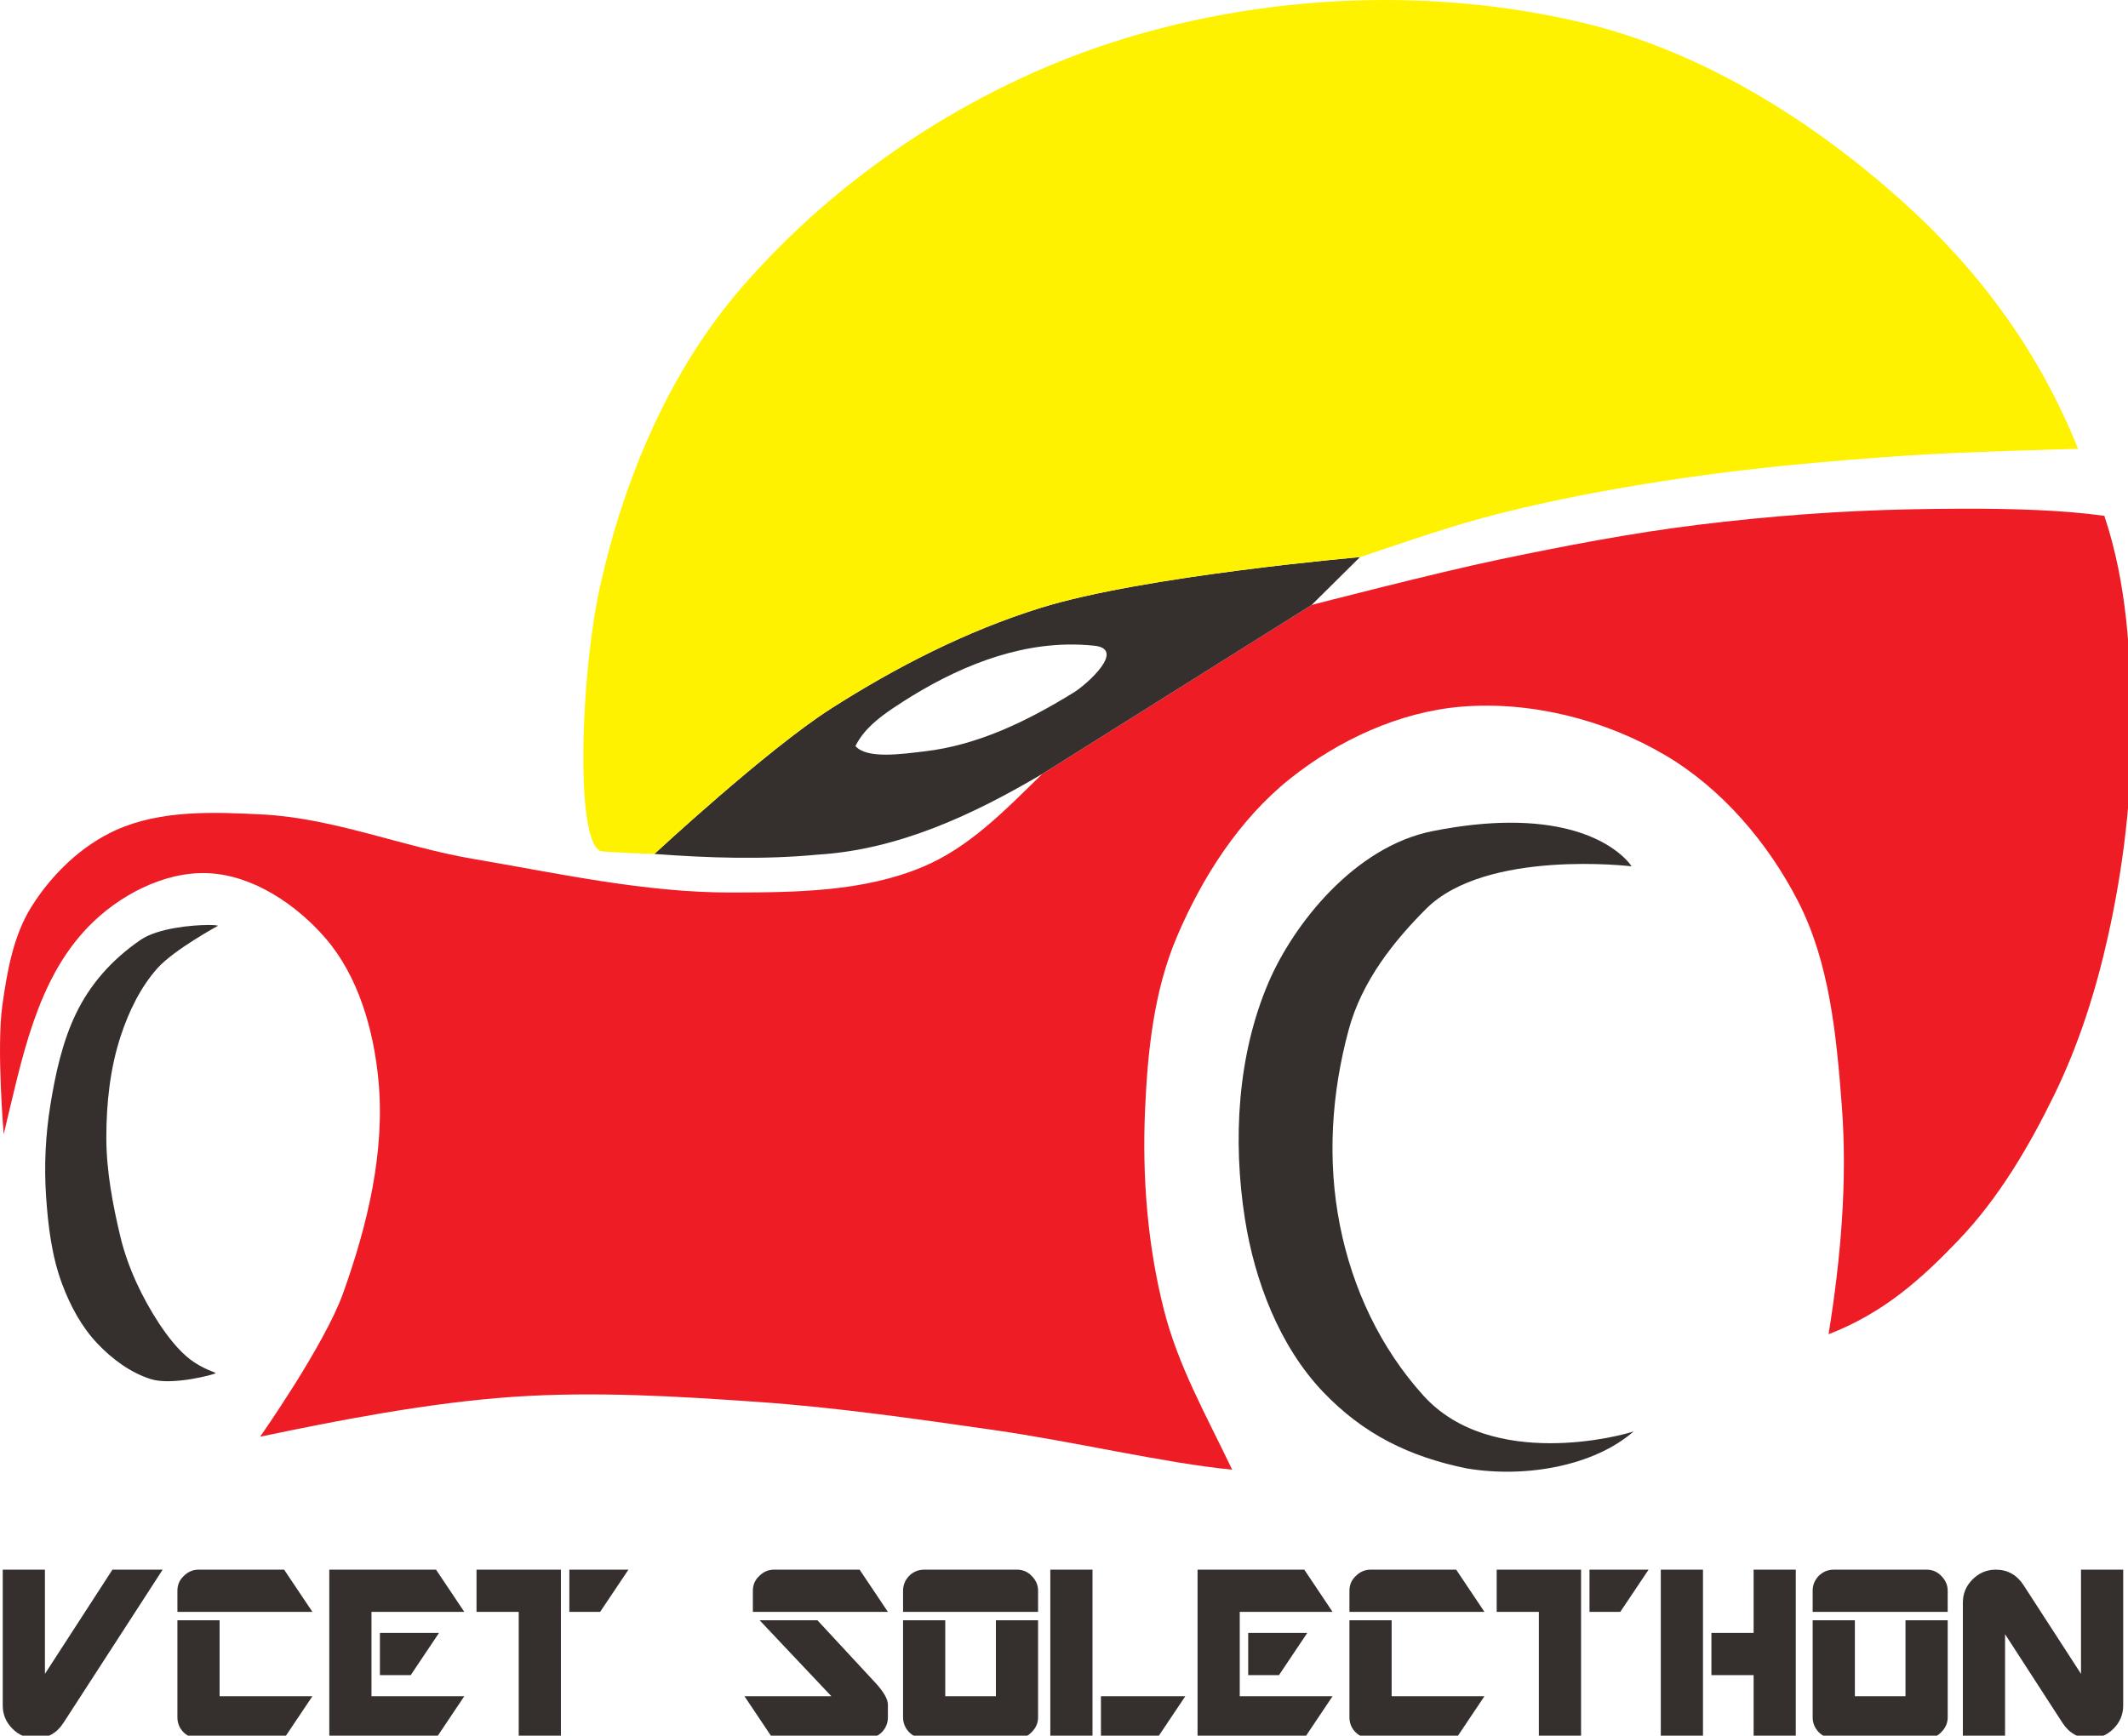 <svg xmlns:dc="http://purl.org/dc/elements/1.1/" xmlns:cc="http://creativecommons.org/ns#" xmlns:rdf="http://www.w3.org/1999/02/22-rdf-syntax-ns#" xmlns:svg="http://www.w3.org/2000/svg" xmlns="http://www.w3.org/2000/svg" xmlns:sodipodi="http://sodipodi.sourceforge.net/DTD/sodipodi-0.dtd" xmlns:inkscape="http://www.inkscape.org/namespaces/inkscape" width="79.429mm" height="64.801mm" viewBox="0 0 79.429 64.801" version="1.1" id="svg6879" inkscape:version="1.0.2-2 (e86c870879, 2021-01-15)" sodipodi:docname="teamLogo.svg">
  <defs id="defs6873">
    <rect x="52.118" y="206.599" width="81.25" height="10.156" id="rect6907"/>
  </defs>
  <sodipodi:namedview id="base" pagecolor="#ffffff" bordercolor="#666666" borderopacity="1.0" inkscape:pageopacity="1" inkscape:pageshadow="2" inkscape:zoom="2.8284271" inkscape:cx="154.118" inkscape:cy="142.10372" inkscape:document-units="mm" inkscape:current-layer="g551" inkscape:document-rotation="0" showgrid="false" inkscape:window-width="1366" inkscape:window-height="705" inkscape:window-x="-8" inkscape:window-y="-8" inkscape:window-maximized="1" inkscape:pagecheckerboard="true" units="mm" fit-margin-top="0" fit-margin-left="0" fit-margin-right="0" fit-margin-bottom="0" inkscape:snap-global="true" inkscape:object-paths="false"/>
  <g inkscape:label="Layer 1" inkscape:groupmode="layer" id="layer1" style="display:inline" transform="translate(-0.127,-0.393)">
    <g id="g557" inkscape:label="VCET">
      <path id="path7478" style="font-style:normal;font-variant:normal;font-weight:normal;font-stretch:normal;font-size:8.467px;line-height:1.25;font-family:Gravicon;-inkscape-font-specification:'Gravicon, Normal';font-variant-ligatures:normal;font-variant-caps:normal;font-variant-numeric:normal;font-variant-east-asian:normal;white-space:pre;fill:#35302d;fill-opacity:1;stroke:none;stroke-width:0.378;stroke-miterlimit:4;stroke-dasharray:none;stroke-opacity:0.699" inkscape:label="T" d="m 67.119,221.148 v 5.943 H 73.062 v 17.826 h 5.943 v -23.77 z m 13.074,0 v 5.943 h 4.338 l 3.982,-5.943 z" transform="matrix(0.265,0,0,0.265,0.127,0.393)"/>
      <path id="path7476" style="font-style:normal;font-variant:normal;font-weight:normal;font-stretch:normal;font-size:8.467px;line-height:1.25;font-family:Gravicon;-inkscape-font-specification:'Gravicon, Normal';font-variant-ligatures:normal;font-variant-caps:normal;font-variant-numeric:normal;font-variant-east-asian:normal;white-space:pre;fill:#35302d;fill-opacity:1;stroke:none;stroke-width:0.378;stroke-miterlimit:4;stroke-dasharray:none;stroke-opacity:0.699" inkscape:label="E" d="m 46.381,221.148 v 23.77 h 15.035 l 3.98,-5.941 H 52.324 V 227.092 h 13.072 l -3.98,-5.943 z m 7.131,8.914 v 5.943 h 4.338 l 3.982,-5.943 z" transform="matrix(0.265,0,0,0.265,0.127,0.393)"/>
      <path id="path7474" style="font-style:normal;font-variant:normal;font-weight:normal;font-stretch:normal;font-size:8.467px;line-height:1.25;font-family:Gravicon;-inkscape-font-specification:'Gravicon, Normal';font-variant-ligatures:normal;font-variant-caps:normal;font-variant-numeric:normal;font-variant-east-asian:normal;white-space:pre;fill:#35302d;fill-opacity:1;stroke:none;stroke-width:0.378;stroke-miterlimit:4;stroke-dasharray:none;stroke-opacity:0.699" inkscape:label="C" d="m 27.959,221.148 c -0.792,0 -1.486,0.298 -2.08,0.893 -0.594,0.555 -0.891,1.246 -0.891,2.078 v 2.973 h 19.016 l -3.982,-5.943 z m -2.971,7.131 v 13.668 c 0,0.832 0.296,1.546 0.891,2.141 0.594,0.555 1.288,0.83 2.08,0.83 h 12.062 l 3.982,-5.941 H 30.93 V 228.279 Z" transform="matrix(0.265,0,0,0.265,0.127,0.393)"/>
      <path id="path7472" style="font-style:normal;font-variant:normal;font-weight:normal;font-stretch:normal;font-size:8.467px;line-height:1.25;font-family:Gravicon;-inkscape-font-specification:'Gravicon, Normal';font-variant-ligatures:normal;font-variant-caps:normal;font-variant-numeric:normal;font-variant-east-asian:normal;white-space:pre;fill:#35302d;fill-opacity:1;stroke:none;stroke-width:0.378;stroke-miterlimit:4;stroke-dasharray:none;stroke-opacity:0.699" inkscape:label="V" d="m 0.387,221.148 v 19.135 c 0,1.268 0.454,2.358 1.365,3.27 0.911,0.911 2.002,1.365 3.27,1.365 1.664,0 2.971,-0.731 3.922,-2.197 L 22.908,221.148 h -7.072 l -9.508,14.678 v -14.678 z" transform="matrix(0.265,0,0,0.265,0.127,0.393)"/>
    </g>
    <g id="g568" inkscape:label="SOLECTHON">
      <path id="path7496" style="font-style:normal;font-variant:normal;font-weight:normal;font-stretch:normal;font-size:8.467px;line-height:1.25;font-family:Gravicon;-inkscape-font-specification:'Gravicon, Normal';font-variant-ligatures:normal;font-variant-caps:normal;font-variant-numeric:normal;font-variant-east-asian:normal;white-space:pre;fill:#35302d;fill-opacity:1;stroke:none;stroke-width:0.378;stroke-miterlimit:4;stroke-dasharray:none;stroke-opacity:0.699" inkscape:label="N" d="m 281.109,221.148 c -1.268,0 -2.356,0.456 -3.268,1.367 -0.911,0.911 -1.367,2 -1.367,3.268 v 19.135 h 5.943 v -14.678 l 8.08,12.48 c 0.951,1.466 2.26,2.197 3.924,2.197 1.268,0 2.356,-0.454 3.268,-1.365 0.911,-0.911 1.367,-2.002 1.367,-3.27 v -19.135 h -5.943 v 14.678 l -8.082,-12.479 c -0.951,-1.466 -2.258,-2.199 -3.922,-2.199 z" transform="matrix(0.265,0,0,0.265,0.127,0.393)"/>
      <path id="path7494" style="font-style:normal;font-variant:normal;font-weight:normal;font-stretch:normal;font-size:8.467px;line-height:1.25;font-family:Gravicon;-inkscape-font-specification:'Gravicon, Normal';font-variant-ligatures:normal;font-variant-caps:normal;font-variant-numeric:normal;font-variant-east-asian:normal;white-space:pre;fill:#35302d;fill-opacity:1;stroke:none;stroke-width:0.378;stroke-miterlimit:4;stroke-dasharray:none;stroke-opacity:0.699" inkscape:label="O" d="m 258.291,221.148 c -0.832,0 -1.546,0.298 -2.141,0.893 -0.555,0.594 -0.832,1.286 -0.832,2.078 v 2.973 h 19.018 v -2.973 c 0,-0.792 -0.298,-1.484 -0.893,-2.078 -0.555,-0.594 -1.248,-0.893 -2.08,-0.893 z m -2.973,7.131 v 13.668 c 0,0.792 0.277,1.486 0.832,2.08 0.594,0.594 1.309,0.891 2.141,0.891 h 13.072 c 0.832,0 1.525,-0.296 2.08,-0.891 0.594,-0.594 0.893,-1.288 0.893,-2.08 V 228.279 h -5.943 v 10.697 h -7.131 V 228.279 Z" transform="matrix(0.265,0,0,0.265,0.127,0.393)"/>
      <path id="path7492" style="font-style:normal;font-variant:normal;font-weight:normal;font-stretch:normal;font-size:8.467px;line-height:1.25;font-family:Gravicon;-inkscape-font-specification:'Gravicon, Normal';font-variant-ligatures:normal;font-variant-caps:normal;font-variant-numeric:normal;font-variant-east-asian:normal;white-space:pre;fill:#35302d;fill-opacity:1;stroke:none;stroke-width:0.378;stroke-miterlimit:4;stroke-dasharray:none;stroke-opacity:0.699" inkscape:label="H" d="m 233.926,221.148 v 23.77 h 5.943 v -23.77 z m 13.074,0 v 8.914 h -5.943 v 5.943 H 247 v 8.912 h 5.941 v -23.77 z" transform="matrix(0.265,0,0,0.265,0.127,0.393)"/>
      <path id="path7490" style="font-style:normal;font-variant:normal;font-weight:normal;font-stretch:normal;font-size:8.467px;line-height:1.25;font-family:Gravicon;-inkscape-font-specification:'Gravicon, Normal';font-variant-ligatures:normal;font-variant-caps:normal;font-variant-numeric:normal;font-variant-east-asian:normal;white-space:pre;fill:#35302d;fill-opacity:1;stroke:none;stroke-width:0.378;stroke-miterlimit:4;stroke-dasharray:none;stroke-opacity:0.699" inkscape:label="T" d="m 210.811,221.148 v 5.943 h 5.941 v 17.826 h 5.943 v -23.77 z m 13.072,0 v 5.943 h 4.338 l 3.982,-5.943 z" transform="matrix(0.265,0,0,0.265,0.127,0.393)"/>
      <path id="path7488" style="font-style:normal;font-variant:normal;font-weight:normal;font-stretch:normal;font-size:8.467px;line-height:1.25;font-family:Gravicon;-inkscape-font-specification:'Gravicon, Normal';font-variant-ligatures:normal;font-variant-caps:normal;font-variant-numeric:normal;font-variant-east-asian:normal;white-space:pre;fill:#35302d;fill-opacity:1;stroke:none;stroke-width:0.378;stroke-miterlimit:4;stroke-dasharray:none;stroke-opacity:0.699" inkscape:label="C" d="m 193.041,221.148 c -0.792,0 -1.484,0.298 -2.078,0.893 -0.594,0.555 -0.893,1.246 -0.893,2.078 v 2.973 h 19.016 l -3.98,-5.943 z m -2.971,7.131 v 13.668 c 0,0.832 0.298,1.546 0.893,2.141 0.594,0.555 1.286,0.83 2.078,0.83 h 12.064 l 3.98,-5.941 H 196.014 V 228.279 Z" transform="matrix(0.265,0,0,0.265,0.127,0.393)"/>
      <path id="path7486" style="font-style:normal;font-variant:normal;font-weight:normal;font-stretch:normal;font-size:8.467px;line-height:1.25;font-family:Gravicon;-inkscape-font-specification:'Gravicon, Normal';font-variant-ligatures:normal;font-variant-caps:normal;font-variant-numeric:normal;font-variant-east-asian:normal;white-space:pre;fill:#35302d;fill-opacity:1;stroke:none;stroke-width:0.378;stroke-miterlimit:4;stroke-dasharray:none;stroke-opacity:0.699" inkscape:label="E" d="m 168.678,221.148 v 23.77 h 15.035 l 3.98,-5.941 H 174.619 V 227.092 h 13.074 l -3.98,-5.943 z m 7.131,8.914 v 5.943 h 4.338 l 3.982,-5.943 z" transform="matrix(0.265,0,0,0.265,0.127,0.393)"/>
      <path id="path7484" style="font-style:normal;font-variant:normal;font-weight:normal;font-stretch:normal;font-size:8.467px;line-height:1.25;font-family:Gravicon;-inkscape-font-specification:'Gravicon, Normal';font-variant-ligatures:normal;font-variant-caps:normal;font-variant-numeric:normal;font-variant-east-asian:normal;white-space:pre;fill:#35302d;fill-opacity:1;stroke:none;stroke-width:0.378;stroke-miterlimit:4;stroke-dasharray:none;stroke-opacity:0.699" inkscape:label="L" d="m 147.938,221.148 v 23.77 h 5.943 v -23.77 z m 7.131,17.828 v 5.941 h 7.904 l 3.982,-5.941 z" transform="matrix(0.265,0,0,0.265,0.127,0.393)"/>
      <path id="path7482" style="font-style:normal;font-variant:normal;font-weight:normal;font-stretch:normal;font-size:8.467px;line-height:1.25;font-family:Gravicon;-inkscape-font-specification:'Gravicon, Normal';font-variant-ligatures:normal;font-variant-caps:normal;font-variant-numeric:normal;font-variant-east-asian:normal;white-space:pre;fill:#35302d;fill-opacity:1;stroke:none;stroke-width:0.378;stroke-miterlimit:4;stroke-dasharray:none;stroke-opacity:0.699" inkscape:label="O" d="m 130.17,221.148 c -0.832,0 -1.544,0.298 -2.139,0.893 -0.555,0.594 -0.832,1.286 -0.832,2.078 v 2.973 h 19.016 v -2.973 c 0,-0.792 -0.296,-1.484 -0.891,-2.078 -0.555,-0.594 -1.248,-0.893 -2.08,-0.893 z m -2.971,7.131 v 13.668 c 0,0.792 0.277,1.486 0.832,2.08 0.594,0.594 1.307,0.891 2.139,0.891 h 13.074 c 0.832,0 1.525,-0.296 2.08,-0.891 0.594,-0.594 0.891,-1.288 0.891,-2.08 V 228.279 h -5.943 v 10.697 h -7.131 V 228.279 Z" transform="matrix(0.265,0,0,0.265,0.127,0.393)"/>
      <path id="path7480" style="font-style:normal;font-variant:normal;font-weight:normal;font-stretch:normal;font-size:8.467px;line-height:1.25;font-family:Gravicon;-inkscape-font-specification:'Gravicon, Normal';font-variant-ligatures:normal;font-variant-caps:normal;font-variant-numeric:normal;font-variant-east-asian:normal;white-space:pre;fill:#35302d;fill-opacity:1;stroke:none;stroke-width:0.378;stroke-miterlimit:4;stroke-dasharray:none;stroke-opacity:0.699" inkscape:label="S" d="m 109.016,221.148 c -0.792,0 -1.486,0.298 -2.08,0.893 -0.594,0.555 -0.893,1.246 -0.893,2.078 v 2.973 h 19.018 l -3.982,-5.943 z m -2.021,7.131 10.102,10.697 h -12.24 l 3.98,5.941 h 13.252 c 0.792,0 1.486,-0.275 2.08,-0.83 0.594,-0.594 0.893,-1.309 0.893,-2.141 v -1.783 c 0,-0.753 -0.555,-1.743 -1.664,-2.971 l -8.262,-8.914 z" transform="matrix(0.265,0,0,0.265,0.127,0.393)"/>
    </g>
    <g id="g551" inkscape:label="main-logo">
      <path id="path2970-7" style="display:inline;opacity:1;fill:#35302d;fill-opacity:1;stroke:none;stroke-width:0.1;stroke-linecap:butt;stroke-linejoin:miter;stroke-miterlimit:4;stroke-dasharray:none;stroke-opacity:0.699" inkscape:label="Front-tyre" d="M 7.918,34.927 C 7.304,34.927 6.017,35.044 5.38,35.48 4.278,36.235 3.484,37.155 2.957,38.25 c -0.507,1.056 -0.765,2.252 -0.953,3.42 -0.178,1.106 -0.233,2.239 -0.159,3.356 0.074,1.119 0.209,2.259 0.602,3.309 0.301,0.806 0.723,1.596 1.316,2.22 0.55,0.58 1.234,1.088 1.997,1.329 0.784,0.248 2.382,-0.174 2.415,-0.224 0.017,-0.026 -0.461,-0.145 -0.935,-0.502 C 6.799,50.828 6.373,50.275 6.063,49.803 5.451,48.869 4.899,47.735 4.618,46.557 4.342,45.4 4.096,44.115 4.096,42.876 4.096,41.592 4.233,40.282 4.636,39.063 4.936,38.155 5.368,37.254 6.005,36.54 6.616,35.855 8.259,34.96 8.259,34.96 c -0.006,-0.019 -0.136,-0.032 -0.341,-0.033 z"/>
      <path id="path2973-2" style="display:inline;opacity:1;fill:#35302d;fill-opacity:1;stroke:none;stroke-width:0.1;stroke-linecap:butt;stroke-linejoin:miter;stroke-miterlimit:4;stroke-dasharray:none;stroke-opacity:0.699" inkscape:label="Rear-tyre" d="m 56.487,31.109 c -0.82,0.002 -1.777,0.093 -2.888,0.314 -2.935,0.583 -5.203,3.504 -6.121,5.644 -1.165,2.713 -1.342,5.894 -0.886,8.817 0.364,2.333 1.295,4.778 2.927,6.484 1.507,1.575 3.216,2.413 5.352,2.848 2.197,0.37 4.757,-0.089 6.236,-1.384 -0.395,0.153 -5.312,1.477 -7.852,-1.336 -1.608,-1.781 -2.644,-3.988 -3.113,-6.346 -0.483,-2.427 -0.318,-4.933 0.325,-7.31 0.495,-1.831 1.704,-3.33 2.892,-4.517 2.241,-2.239 7.666,-1.586 7.666,-1.586 0.019,0.019 -0.982,-1.637 -4.537,-1.628 z"/>
      <path id="path6834" style="display:inline;opacity:1;mix-blend-mode:normal;fill:#ee1c25;fill-opacity:1;fill-rule:nonzero;stroke:none;stroke-width:0.378;stroke-linecap:butt;stroke-linejoin:miter;stroke-miterlimit:4;stroke-dasharray:none;stroke-opacity:0.699" inkscape:label="Body" d="m 276.246,71.67 c -2.362,0.007 -4.704,0.039 -6.965,0.082 -10.088,0.194 -20.176,0.961 -30.189,2.197 -9.368,1.157 -18.653,2.95 -27.895,4.875 -8.88,1.849 -26.447,6.404 -26.447,6.404 l -37.941,23.807 c -5.418,5.286 -10.295,10.354 -16.859,13.107 -8.319,3.49 -17.803,3.586 -26.824,3.605 -12.264,0.027 -24.394,-2.684 -36.484,-4.74 -9.973,-1.696 -19.594,-5.741 -29.697,-6.26 -6.877,-0.353 -14.256,-0.638 -20.543,2.17 -4.902,2.189 -9.092,6.253 -11.951,10.797 -2.584,4.107 -3.454,9.155 -4.123,13.961 -0.833,5.985 0.193,18.127 0.193,18.127 C 3.108,149.114 5.104,138.175 12.395,130.613 c 4.28,-4.439 10.708,-7.847 16.869,-7.594 6.314,0.259 12.464,4.388 16.592,9.174 4.625,5.362 6.751,12.851 7.438,19.898 0.986,10.123 -1.538,20.53 -4.967,30.105 -2.624,7.329 -11.689,20.219 -11.689,20.219 10.659,-2.234 23.745,-4.815 35.797,-5.627 11.453,-0.772 22.977,-0.069 34.428,0.734 11.065,0.776 22.064,2.374 33.045,3.941 11.256,1.607 24.224,4.688 33.648,5.598 -3.733,-7.805 -7.601,-14.596 -9.611,-22.5 -2.322,-9.129 -3.07,-18.724 -2.664,-28.135 0.356,-8.245 1.233,-16.755 4.449,-24.355 3.565,-8.424 8.8,-16.621 15.943,-22.334 6.825,-5.459 15.456,-9.455 24.166,-10.174 9.809,-0.809 20.248,1.837 28.723,6.842 7.975,4.709 14.456,12.323 18.689,20.561 4.464,8.686 5.404,18.906 6.158,28.643 0.835,10.775 -0.132,21.686 -1.852,32.369 7.814,-3.021 13.096,-7.816 18.305,-13.26 5.64,-5.895 9.885,-13.107 13.469,-20.436 3.454,-7.064 5.869,-14.664 7.576,-22.34 2.155,-9.685 3.375,-19.661 3.293,-29.582 -0.082,-9.975 -0.57,-20.025 -3.801,-29.684 -5.799,-0.819 -13.066,-1.028 -20.152,-1.008 z" transform="matrix(0.265,0,0,0.265,0.127,0.393)"/>
      <path id="path2985-0" style="display:inline;opacity:1;fill:#35302d;fill-opacity:1;fill-rule:nonzero;stroke:none;stroke-width:0.378;stroke-linecap:butt;stroke-linejoin:miter;stroke-miterlimit:4;stroke-dasharray:none;stroke-opacity:0.699" inkscape:label="window" d="m 191.551,78.492 c 0,0 -30.538,2.63 -45.051,7.17 -10.402,3.254 -20.279,8.309 -29.463,14.178 -9.046,5.781 -24.865,20.473 -24.865,20.473 7.666,0.568 15.377,0.825 23.041,0.092 11.386,-0.699 21.915,-5.655 31.596,-11.369 L 184.75,85.229 Z M 150.211,90.812 c 1.274,-0.029 2.558,0.018 3.852,0.152 4.685,0.441 -1.026,5.486 -2.783,6.572 -6.573,4.062 -13.544,7.446 -21.033,8.32 -3.252,0.38 -8.13,1.11 -9.756,-0.744 1.149,-2.335 3.266,-3.981 5.363,-5.385 7.054,-4.722 15.439,-8.713 24.357,-8.916 z" transform="matrix(0.265,0,0,0.265,0.127,0.393)"/>
      <path id="path2989-8" style="display:inline;opacity:1;mix-blend-mode:normal;fill:#fef200;fill-opacity:1;fill-rule:nonzero;stroke:none;stroke-width:0.378;stroke-linecap:butt;stroke-linejoin:miter;stroke-miterlimit:4;stroke-dasharray:none;stroke-opacity:0.699" inkscape:label="sun-dome" d="M 193.793,0.006 C 181.107,0.133 168.399,2.165 156.547,6.008 136.741,12.43 118.11,24.766 104.469,40.496 94.314,52.206 87.921,67.381 84.541,82.508 c -2.019,9.035 -3.047,24.636 -1.904,32.553 0.397,2.751 1.056,4.575 2.027,4.873 2.072,0.214 7.508,0.379 7.508,0.379 0,0 15.819,-14.691 24.865,-20.473 9.184,-5.869 19.061,-10.924 29.463,-14.178 14.513,-4.54 45.051,-7.17 45.051,-7.17 6.546,-2.174 13.109,-4.501 19.822,-6.188 8.564,-2.152 17.278,-3.72 26.016,-4.996 10.154,-1.483 20.396,-2.368 30.633,-3.088 8.212,-0.577 24.676,-0.984 24.676,-0.984 C 287.184,49.422 278.604,37.942 268.029,28.438 255.22,16.925 239.693,7.201 222.939,3.207 213.513,0.96 203.66,-0.093 193.793,0.006 Z" transform="matrix(0.265,0,0,0.265,0.127,0.393)"/>
    </g>
  </g>
  <animate type="rotate" attributeName="transform" dur="12s" repeatCount="indefinite" values="360 439.27 421.32;0 439.27 421.32"/>
</svg>
